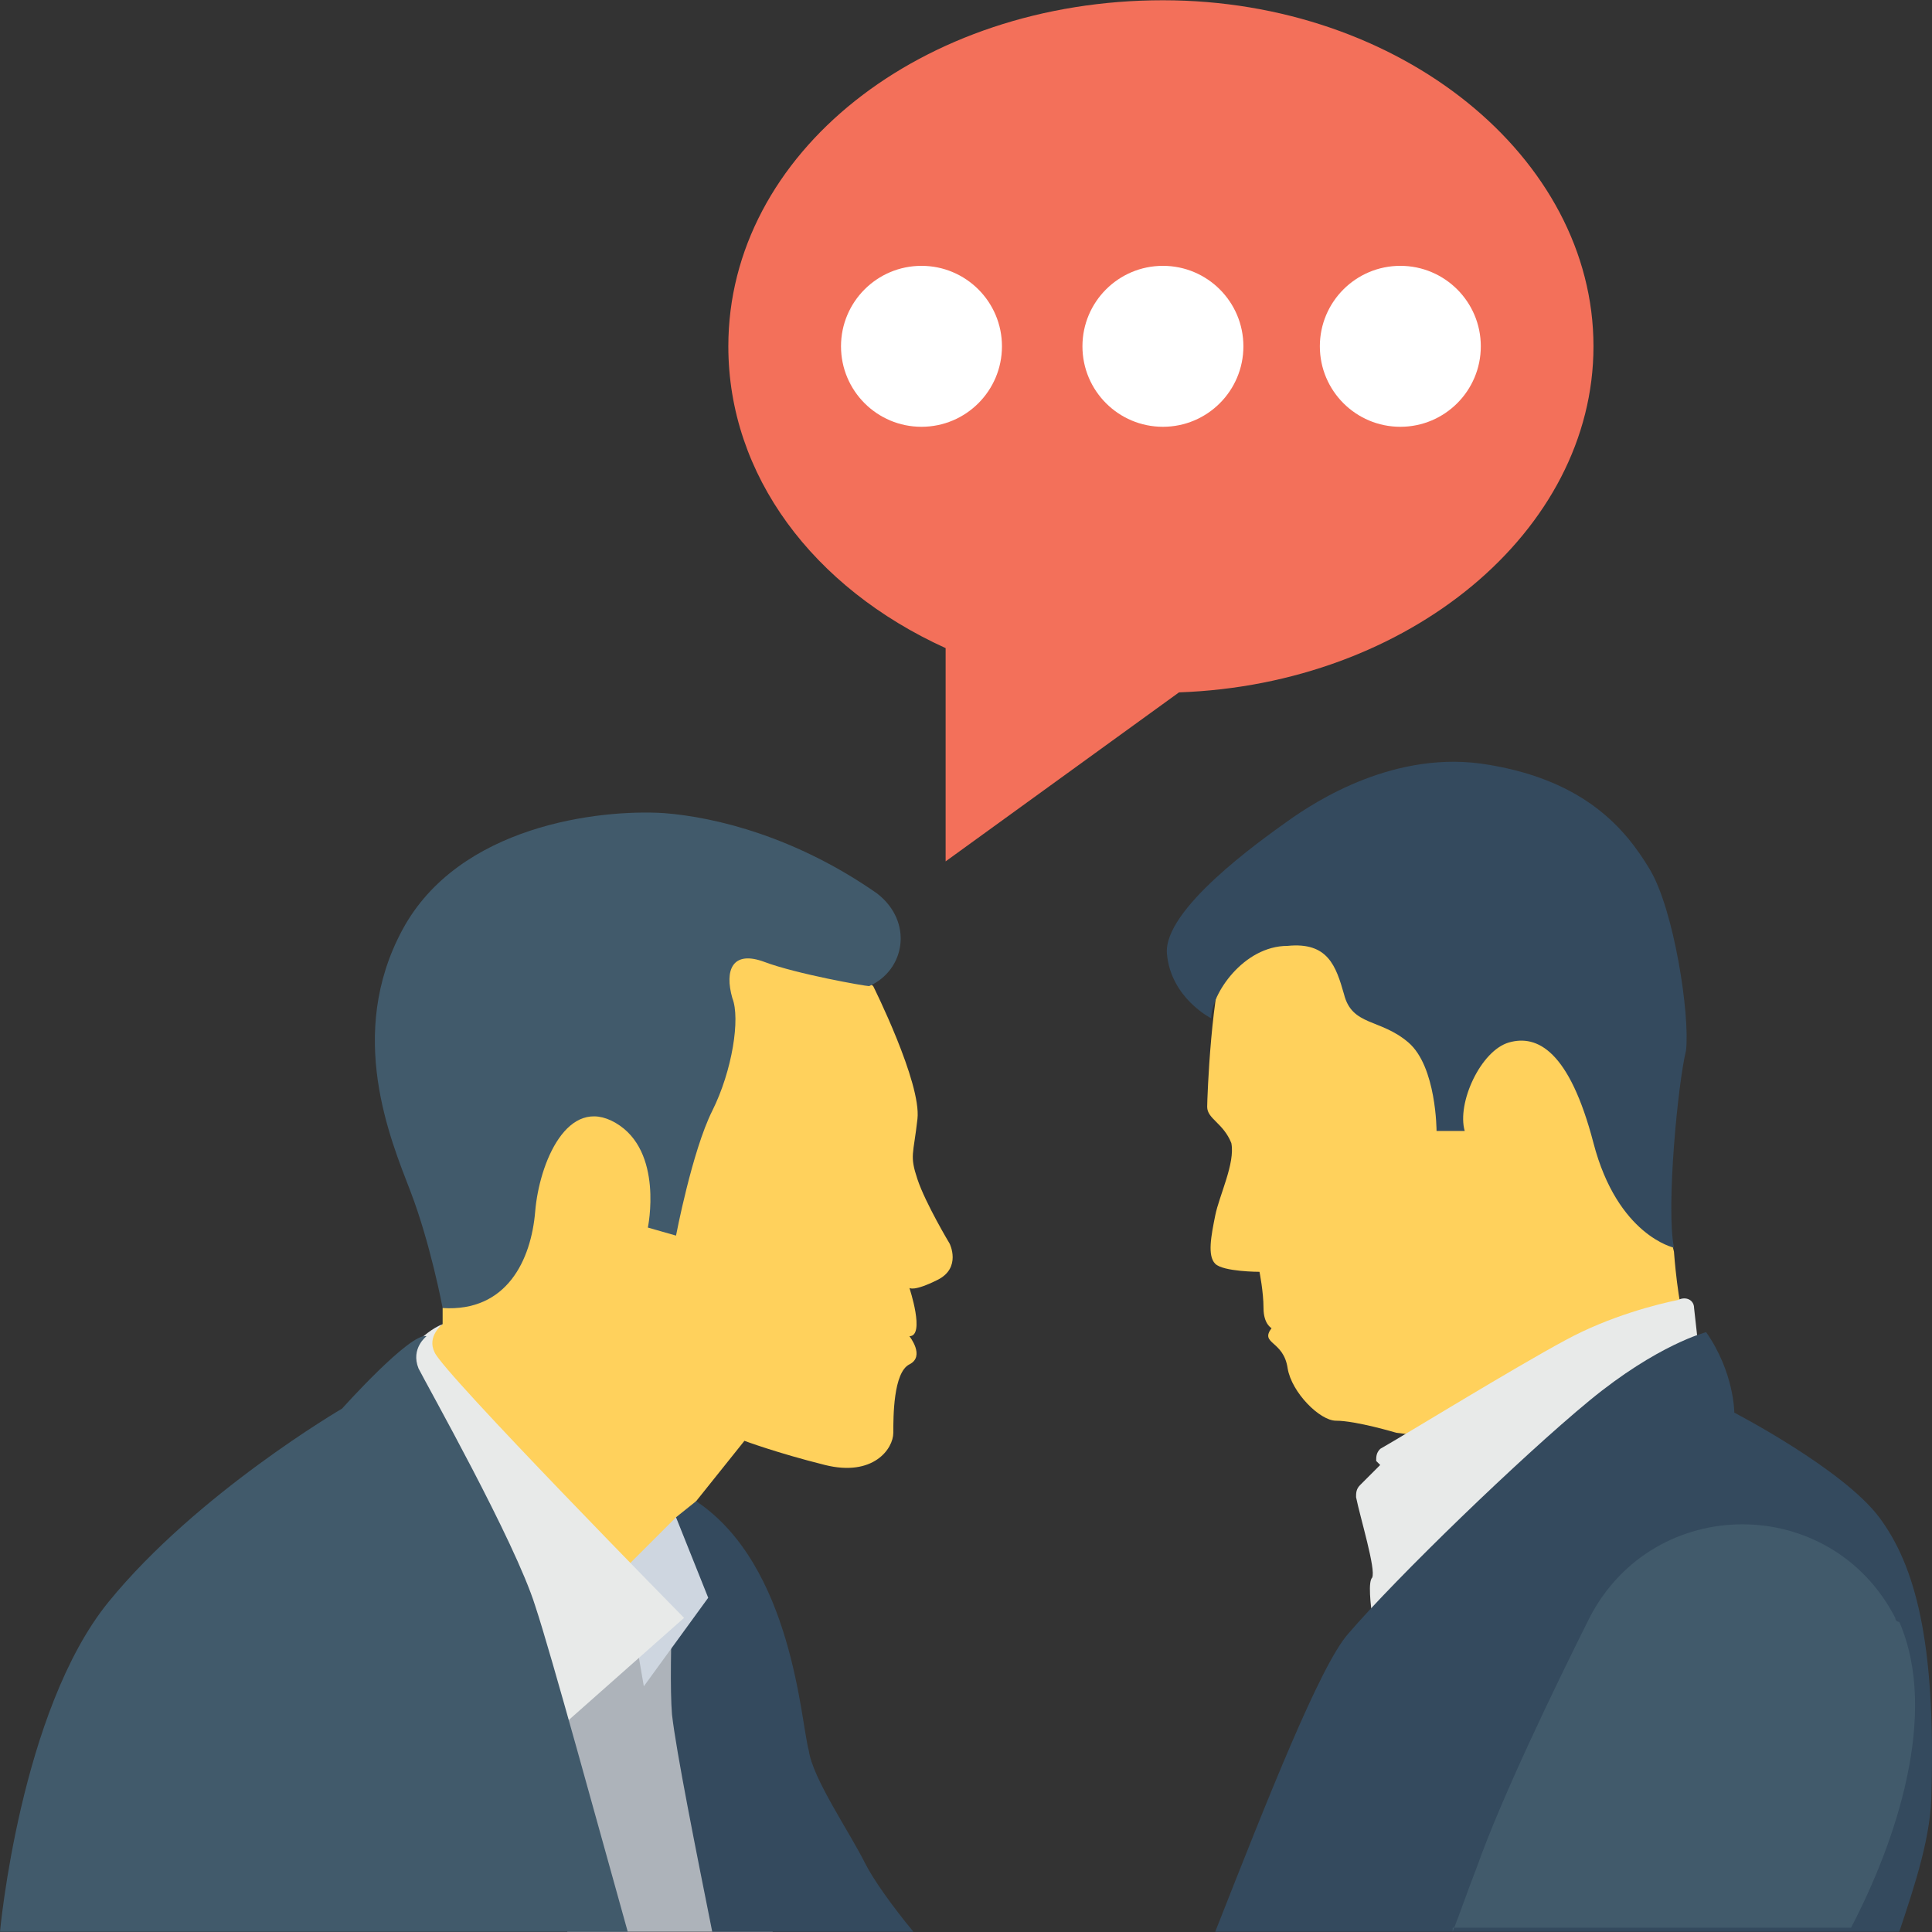<?xml version="1.0" encoding="iso-8859-1"?>
<!-- Generator: Adobe Illustrator 19.0.0, SVG Export Plug-In . SVG Version: 6.00 Build 0)  -->
<svg version="1.1" id="Capa_1" xmlns="http://www.w3.org/2000/svg" xmlns:xlink="http://www.w3.org/1999/xlink" x="0px" y="0px"
	 viewBox="0 0 512.135 512.135" style="enable-background:new 0 0 512.135 512.135;" xml:space="preserve">
<rect x="0" y="0" width="512.135" height="512.135" fill="#333333" stroke="none"/>
<path style="fill:#FFD15C;" d="M221.867,253.934l9.6,7.467c0,0,12.8,25.6,11.733,35.2c-1.067,9.6-2.133,9.6,0,16
	c2.133,6.4,8.533,17.067,8.533,17.067s3.2,6.4-3.2,9.6c-6.4,3.2-7.467,2.133-7.467,2.133s4.267,12.8,0,12.8c0,0,4.267,5.333,0,7.467
	c-4.267,2.133-4.267,13.867-4.267,18.133s-5.333,11.733-18.133,8.533c-12.8-3.2-21.333-6.4-21.333-6.4l-12.8,16L160,432.067
	l-49.067-71.467c0,0,3.2-7.467,6.4-9.6v-4.267l3.2-7.467c0,0,1.067-74.667,23.467-87.467
	C166.4,239.001,221.867,253.934,221.867,253.934z"/>
<polygon style="fill:#ADB3BA;" points="150.4,512.067 130.133,436.334 187.733,423.534 206.933,483.267 204.8,512.067 "/>
<path style="fill:#344A5E;" d="M188.8,512.067c-4.267-21.333-9.6-48-10.667-57.6c-1.067-12.8,1.067-52.267,1.067-52.267l5.333-4.267
	c25.6,17.067,27.733,58.667,29.867,66.133c1.067,7.467,10.667,21.333,14.933,29.867c2.133,4.267,7.467,11.733,12.8,18.133
	L188.8,512.067L188.8,512.067z"/>
<polygon style="fill:#CED6E0;" points="179.2,402.201 165.333,416.067 170.667,447.001 187.733,423.534 "/>
<path style="fill:#E8EAE9;" d="M117.333,351.001c0,0-4.267,3.2-2.133,7.467c2.133,5.333,66.133,70.4,66.133,70.4L144,461.934
	l-41.6-88.533c-1.067-3.2-1.067-6.4,1.067-8.533C106.667,359.534,112,353.134,117.333,351.001z"/>
<g>
	<path style="fill:#415A6B;" d="M141.867,425.667c4.267,12.8,17.067,59.733,24.533,86.4H0l0,0c0,0,5.333-58.667,28.8-87.467
		c23.467-28.8,61.867-51.2,61.867-51.2s18.133-20.267,22.4-19.2c0,0-4.267,3.2-2.133,8.533
		C113.067,367.001,136.533,408.601,141.867,425.667z"/>
	<path style="fill:#415A6B;" d="M230.4,261.401L230.4,261.401c-1.067,0-19.2-3.2-27.733-6.4c-8.533-3.2-10.667,2.133-8.533,9.6
		c2.133,5.333,0,19.2-5.333,29.867c-5.333,10.667-9.6,33.067-9.6,33.067l-7.467-2.133c0,0,4.267-20.267-8.533-27.733
		c-12.8-7.467-20.267,10.667-21.333,23.467c-1.067,12.8-7.467,26.667-24.533,25.6c0,0-3.2-17.067-8.533-30.933
		c-5.333-13.867-17.067-41.6-2.133-69.333s52.267-32,69.333-30.933c13.867,1.067,35.2,6.4,56.533,21.333
		C242.133,244.334,240,257.134,230.4,261.401z"/>
</g>
<path style="fill:#FFD15C;" d="M370.133,379.801c0,0-10.667-3.2-16-3.2c-4.267,0-11.733-7.467-12.8-13.867
	c-1.067-7.467-7.467-6.4-4.267-10.667c0,0-2.133-1.067-2.133-5.333c0-4.267-1.067-9.6-1.067-9.6s-9.6,0-11.733-2.133
	c-2.133-2.133-1.067-7.467,0-12.8s5.333-13.867,4.267-19.2c-2.133-5.333-6.4-6.4-6.4-9.6c0-2.133,1.067-32,5.333-41.6
	c4.267-9.6,23.467-16,23.467-16h28.8l53.333,42.667l12.8,53.333c0,0,1.067,14.933,3.2,19.2c2.133,4.267,2.133,4.267,2.133,4.267
	l-70.4,25.6L370.133,379.801z"/>
<path style="fill:#344A5E;" d="M443.733,330.734c0,0-14.933-3.2-21.333-27.733c-6.4-24.533-14.933-28.8-22.4-26.667
	c-7.467,2.133-13.867,16-11.733,23.467H380.8c0,0,0-17.067-7.467-23.467c-7.467-6.4-14.933-4.267-17.067-12.8
	c-2.133-7.467-4.267-13.867-14.933-12.8c-11.733,0-20.267,12.8-20.267,19.2c0,0-10.667-5.333-11.733-17.067s24.533-29.867,32-35.2
	c7.467-5.333,28.8-19.2,53.333-14.933c25.6,4.267,36.267,17.067,42.667,27.733s10.667,38.4,9.6,48
	C444.8,287.001,441.6,320.067,443.733,330.734z"/>
<path style="fill:#E8EAE9;" d="M450.133,356.334l-1.067-9.6c0-2.133-2.133-3.2-4.267-2.133c-5.333,1.067-18.133,4.267-29.867,10.667
	c-13.867,7.467-41.6,24.533-49.067,28.8c-1.067,1.067-1.067,2.133-1.067,3.2l1.067,1.067l-5.333,5.333
	c-1.067,1.067-1.067,2.133-1.067,3.2c1.067,5.333,5.333,19.2,4.267,21.333c-2.133,2.133,2.133,22.4,2.133,22.4l19.2-17.067
	L450.133,356.334z"/>
<path style="fill:#344A5E;" d="M322.133,512.067c13.867-35.2,27.733-70.4,35.2-78.933c12.8-14.933,45.867-46.933,64-61.867
	c18.133-14.933,30.933-18.133,30.933-18.133c7.467,10.667,7.467,21.333,7.467,21.333s28.8,14.933,38.4,27.733
	c9.6,12.8,14.933,33.067,13.867,72.533c0,11.733-4.267,24.533-8.533,37.333L322.133,512.067L322.133,512.067z"/>
<path style="fill:#415A6B;" d="M385.067,512.067c2.133-5.333,4.267-11.733,6.4-17.067c6.4-18.133,20.267-46.933,29.867-66.133
	c17.067-33.067,64-33.067,81.067,0c0,0,0,1.067,1.067,1.067c10.667,24.533-1.067,58.667-12.8,81.067h-105.6V512.067z"/>
<path style="fill:#F3705A;" d="M422.4,91.801c0,49.067-49.067,89.6-109.867,91.733l-61.867,44.8v-56.533
	c-35.2-16-57.6-45.867-57.6-80c0-51.2,51.2-91.733,115.2-91.733C371.2,0.067,422.4,41.667,422.4,91.801z"/>
<g>
	<circle style="fill:#FFFFFF;" cx="244.267" cy="91.801" r="21.333"/>
	<circle style="fill:#FFFFFF;" cx="308.267" cy="91.801" r="21.333"/>
	<circle style="fill:#FFFFFF;" cx="371.2" cy="91.801" r="21.333"/>
</g>
<g>
</g>
<g>
</g>
<g>
</g>
<g>
</g>
<g>
</g>
<g>
</g>
<g>
</g>
<g>
</g>
<g>
</g>
<g>
</g>
<g>
</g>
<g>
</g>
<g>
</g>
<g>
</g>
<g>
</g>
</svg>

